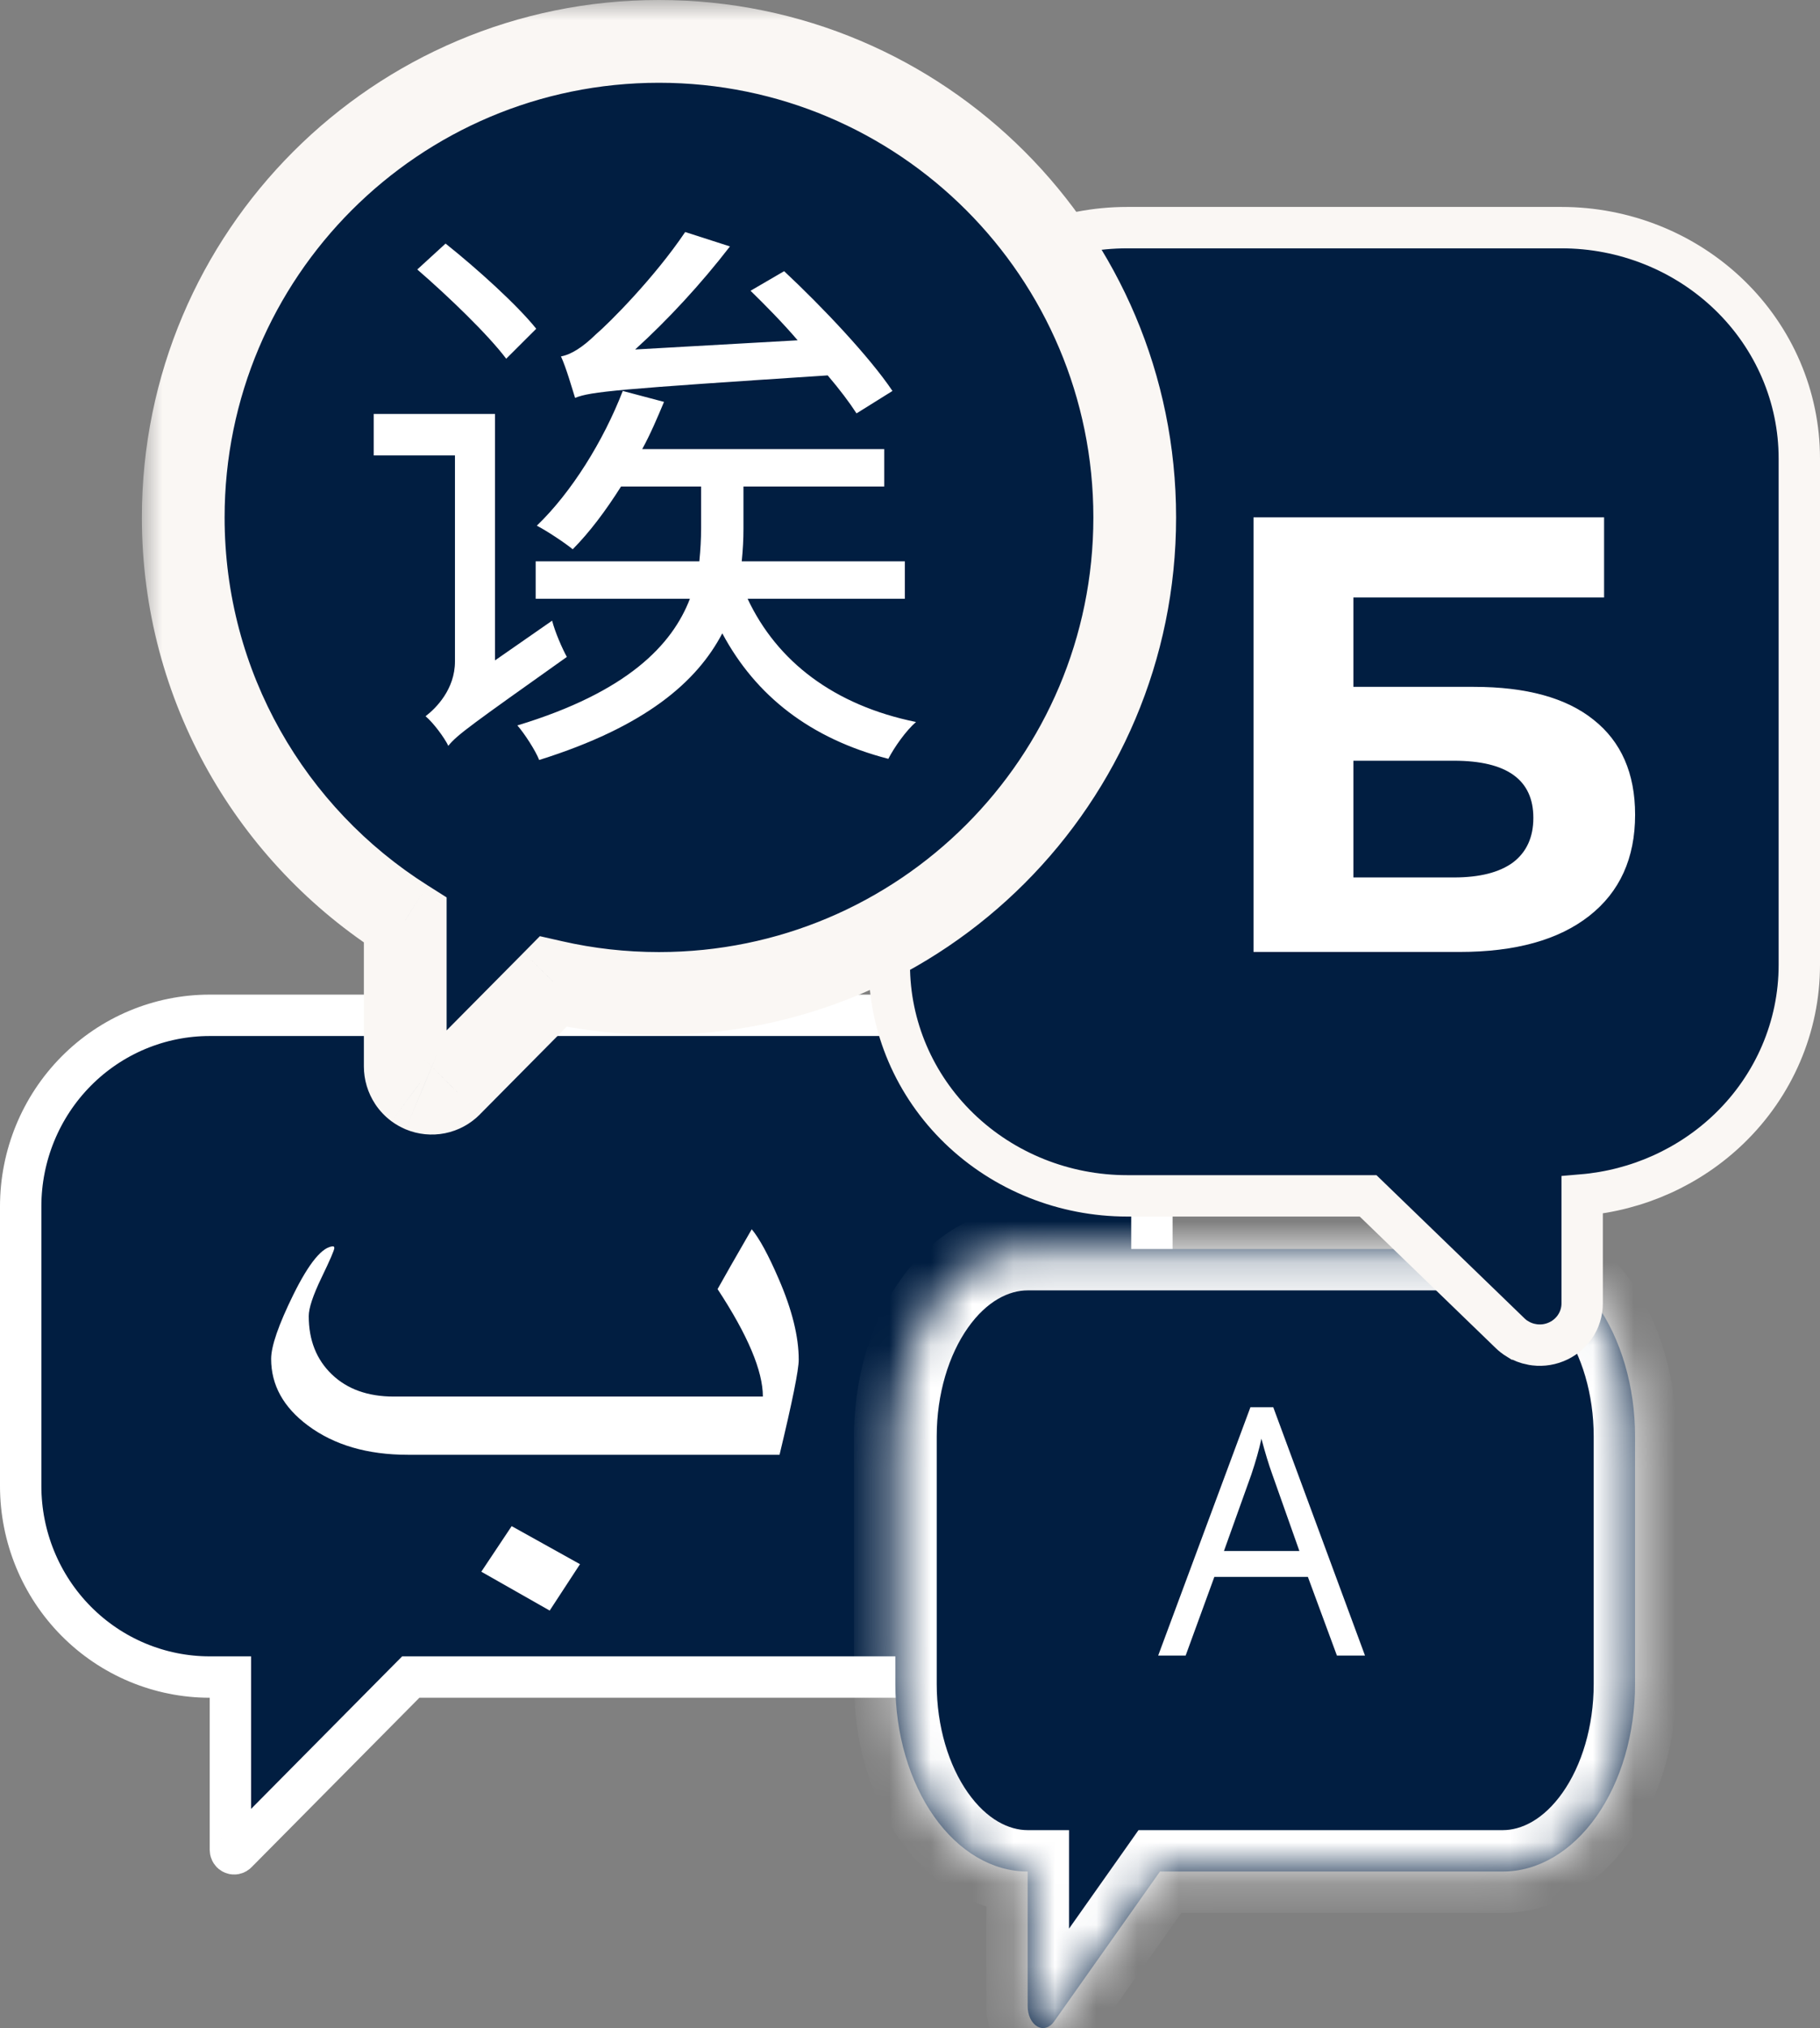 <svg width="44" height="49" viewBox="0 0 44 49" fill="none" xmlns="http://www.w3.org/2000/svg">
<rect x="0" y="0" width="44" height="49" fill="#808080" stroke="none"/>
<path d="M10.139 40.519H9.931L9.784 40.667L5.724 44.764L5.724 44.764C5.711 44.777 5.695 44.786 5.678 44.789C5.661 44.792 5.644 44.791 5.628 44.784C5.611 44.777 5.597 44.766 5.586 44.749C5.576 44.733 5.57 44.714 5.57 44.694V44.694V41.019V40.519H5.07C3.859 40.519 2.697 40.033 1.84 39.168C0.983 38.303 0.5 37.128 0.5 35.903V29.147C0.5 27.922 0.983 26.747 1.84 25.882C2.697 25.017 3.859 24.531 5.07 24.531H23.278C24.488 24.531 25.65 25.017 26.508 25.882C27.365 26.747 27.848 27.922 27.848 29.147V35.903C27.848 37.128 27.365 38.303 26.508 39.168C25.65 40.033 24.488 40.519 23.278 40.519H10.139Z" fill="#011E41" stroke="white"/>
<mask id="path-2-inside-1_1383_5608" fill="white">
<path d="M36.331 45.218H28.043L25.481 48.845C25.429 48.919 25.363 48.969 25.29 48.99C25.218 49.01 25.143 49 25.075 48.96C25.007 48.92 24.948 48.852 24.907 48.765C24.866 48.678 24.845 48.576 24.845 48.471V45.218C23.996 45.218 23.183 44.74 22.583 43.891C21.983 43.041 21.646 41.889 21.646 40.688L21.646 34.706C21.646 33.505 21.983 32.353 22.583 31.503C23.183 30.654 23.996 30.177 24.845 30.177H36.331C37.179 30.177 37.992 30.654 38.592 31.503C39.192 32.353 39.529 33.505 39.529 34.706V40.688C39.529 41.889 39.192 43.041 38.592 43.891C37.992 44.74 37.179 45.218 36.331 45.218Z"/>
</mask>
<path d="M36.331 45.218H28.043L25.481 48.845C25.429 48.919 25.363 48.969 25.29 48.99C25.218 49.01 25.143 49 25.075 48.96C25.007 48.92 24.948 48.852 24.907 48.765C24.866 48.678 24.845 48.576 24.845 48.471V45.218C23.996 45.218 23.183 44.74 22.583 43.891C21.983 43.041 21.646 41.889 21.646 40.688L21.646 34.706C21.646 33.505 21.983 32.353 22.583 31.503C23.183 30.654 23.996 30.177 24.845 30.177H36.331C37.179 30.177 37.992 30.654 38.592 31.503C39.192 32.353 39.529 33.505 39.529 34.706V40.688C39.529 41.889 39.192 43.041 38.592 43.891C37.992 44.74 37.179 45.218 36.331 45.218Z" fill="#011E41"/>
<path d="M36.331 45.218L36.331 46.218L36.331 45.218ZM28.043 45.218V44.218H27.524L27.226 44.641L28.043 45.218ZM25.481 48.845L24.665 48.269L24.665 48.269L25.481 48.845ZM24.845 48.471L25.845 48.472V48.471H24.845ZM24.845 45.218H25.845V44.218L24.845 44.218L24.845 45.218ZM21.646 40.688H20.646H21.646ZM21.646 34.706H22.646H21.646ZM24.845 30.177V29.177V30.177ZM36.331 44.218H28.043V46.218H36.331V44.218ZM27.226 44.641L24.665 48.269L26.298 49.422L28.859 45.794L27.226 44.641ZM24.665 48.269C24.717 48.195 24.828 48.081 25.019 48.027L25.562 49.952C25.897 49.858 26.142 49.644 26.298 49.422L24.665 48.269ZM25.019 48.027C25.223 47.97 25.428 48.008 25.581 48.097L24.569 49.822C24.858 49.992 25.213 50.051 25.562 49.952L25.019 48.027ZM25.581 48.097C25.721 48.179 25.786 48.283 25.812 48.339L24.003 49.192C24.111 49.421 24.293 49.66 24.569 49.822L25.581 48.097ZM25.812 48.339C25.839 48.396 25.845 48.442 25.845 48.472L23.845 48.471C23.845 48.71 23.894 48.96 24.003 49.192L25.812 48.339ZM25.845 48.471V45.218H23.845V48.471H25.845ZM24.845 44.218C24.396 44.218 23.86 43.966 23.4 43.314L21.766 44.468C22.506 45.515 23.596 46.218 24.845 46.218L24.845 44.218ZM23.4 43.314C22.937 42.658 22.646 41.716 22.646 40.688H20.646C20.646 42.062 21.03 43.424 21.766 44.468L23.4 43.314ZM22.646 40.688L22.646 34.706L20.646 34.706L20.646 40.688L22.646 40.688ZM22.646 34.706C22.646 33.678 22.937 32.736 23.4 32.08L21.766 30.927C21.03 31.97 20.646 33.332 20.646 34.706H22.646ZM23.4 32.08C23.86 31.428 24.396 31.177 24.845 31.177V29.177C23.596 29.177 22.506 29.879 21.766 30.927L23.4 32.08ZM24.845 31.177H36.331V29.177H24.845V31.177ZM36.331 31.177C36.779 31.177 37.315 31.428 37.775 32.08L39.409 30.927C38.67 29.879 37.579 29.177 36.331 29.177V31.177ZM37.775 32.08C38.238 32.736 38.529 33.678 38.529 34.706H40.529C40.529 33.332 40.146 31.97 39.409 30.927L37.775 32.08ZM38.529 34.706V40.688H40.529V34.706H38.529ZM38.529 40.688C38.529 41.716 38.238 42.658 37.775 43.314L39.409 44.468C40.146 43.424 40.529 42.062 40.529 40.688H38.529ZM37.775 43.314C37.315 43.966 36.779 44.218 36.331 44.218L36.331 46.218C37.579 46.218 38.67 45.515 39.409 44.468L37.775 43.314Z" fill="white" mask="url(#path-2-inside-1_1383_5608)"/>
<path d="M23.19 27.265L23.19 27.265C24.27 28.309 25.73 28.893 27.25 28.893H33.075L36.506 32.21C36.562 32.265 36.624 32.312 36.689 32.352L36.69 32.352C36.794 32.414 36.908 32.458 37.028 32.481L37.029 32.481C37.224 32.519 37.426 32.5 37.612 32.425C37.797 32.351 37.958 32.225 38.073 32.058C38.188 31.892 38.25 31.695 38.25 31.492V28.872C39.587 28.759 40.849 28.194 41.81 27.265L41.81 27.265C42.89 26.221 43.5 24.801 43.5 23.316V11.077C43.5 9.592 42.89 8.172 41.81 7.128L41.81 7.128C40.73 6.084 39.27 5.5 37.75 5.5H31.722H27.25C25.73 5.5 24.27 6.084 23.19 7.128L23.19 7.128C22.11 8.172 21.5 9.592 21.5 11.077V23.316C21.5 24.801 22.11 26.221 23.19 27.265Z" fill="#011E41" stroke="#FAF7F4"/>
<mask id="path-5-outside-2_1383_5608" maskUnits="userSpaceOnUse" x="3.43" y="0" width="26" height="28" fill="black">
<rect fill="white" x="3.43" width="26" height="28"/>
<path fill-rule="evenodd" clip-rule="evenodd" d="M15.931 24.003C22.283 24.003 27.433 18.854 27.433 12.502C27.433 6.149 22.283 1 15.931 1C9.579 1 4.43 6.149 4.43 12.502C4.43 16.599 6.572 20.195 9.797 22.233V25.766C9.797 25.893 9.835 26.018 9.905 26.125C9.947 26.188 10 26.243 10.06 26.288C10.101 26.318 10.145 26.343 10.192 26.362C10.309 26.412 10.438 26.424 10.562 26.399C10.686 26.374 10.8 26.313 10.89 26.222L13.372 23.717C14.195 23.904 15.052 24.003 15.931 24.003Z"/>
</mask>
<path fill-rule="evenodd" clip-rule="evenodd" d="M15.931 24.003C22.283 24.003 27.433 18.854 27.433 12.502C27.433 6.149 22.283 1 15.931 1C9.579 1 4.43 6.149 4.43 12.502C4.43 16.599 6.572 20.195 9.797 22.233V25.766C9.797 25.893 9.835 26.018 9.905 26.125C9.947 26.188 10 26.243 10.06 26.288C10.101 26.318 10.145 26.343 10.192 26.362C10.309 26.412 10.438 26.424 10.562 26.399C10.686 26.374 10.8 26.313 10.89 26.222L13.372 23.717C14.195 23.904 15.052 24.003 15.931 24.003Z" fill="#011E41"/>
<path d="M9.797 22.233H10.797V21.682L10.331 21.387L9.797 22.233ZM9.905 26.125L9.071 26.676L9.072 26.678L9.905 26.125ZM10.06 26.288L9.467 27.093L9.469 27.094L10.06 26.288ZM10.192 26.362L10.579 25.44L10.578 25.44L10.192 26.362ZM10.562 26.399L10.366 25.419L10.366 25.419L10.562 26.399ZM10.89 26.222L10.18 25.518L10.179 25.519L10.89 26.222ZM13.372 23.717L13.594 22.742L13.052 22.619L12.662 23.014L13.372 23.717ZM26.433 12.502C26.433 18.301 21.731 23.003 15.931 23.003V25.003C22.836 25.003 28.433 19.406 28.433 12.502H26.433ZM15.931 2C21.731 2 26.433 6.702 26.433 12.502H28.433C28.433 5.597 22.836 0 15.931 0V2ZM5.43 12.502C5.43 6.702 10.131 2 15.931 2V0C9.027 0 3.43 5.597 3.43 12.502H5.43ZM10.331 21.387C7.384 19.525 5.43 16.241 5.43 12.502H3.43C3.43 16.956 5.76 20.865 9.263 23.078L10.331 21.387ZM8.797 22.233V25.766H10.797V22.233H8.797ZM8.797 25.766C8.797 26.09 8.893 26.406 9.071 26.676L10.74 25.574C10.777 25.631 10.797 25.697 10.797 25.766H8.797ZM9.072 26.678C9.179 26.839 9.313 26.979 9.467 27.093L10.653 25.483C10.687 25.507 10.716 25.537 10.738 25.572L9.072 26.678ZM9.469 27.094C9.572 27.17 9.686 27.234 9.806 27.285L10.578 25.44C10.605 25.451 10.63 25.465 10.652 25.482L9.469 27.094ZM9.806 27.285C10.107 27.411 10.439 27.444 10.759 27.38L10.366 25.419C10.437 25.404 10.511 25.412 10.579 25.44L9.806 27.285ZM10.759 27.38C11.079 27.316 11.372 27.157 11.601 26.926L10.179 25.519C10.229 25.469 10.293 25.433 10.366 25.419L10.759 27.38ZM11.6 26.926L14.082 24.421L12.662 23.014L10.18 25.518L11.6 26.926ZM15.931 23.003C15.127 23.003 14.344 22.913 13.594 22.742L13.15 24.692C14.046 24.896 14.977 25.003 15.931 25.003V23.003Z" fill="#FAF7F4" mask="url(#path-5-outside-2_1383_5608)"/>
<path d="M21.576 9.446C21.035 8.639 19.896 7.429 18.957 6.552L18.145 7.025C18.501 7.373 18.914 7.79 19.284 8.222L15.355 8.444C16.138 7.735 16.95 6.858 17.647 5.954L16.565 5.606C15.825 6.705 14.729 7.804 14.402 8.082C14.088 8.389 13.804 8.569 13.562 8.611C13.69 8.889 13.832 9.39 13.903 9.613C14.288 9.46 14.9 9.404 20.01 9.07C20.295 9.404 20.537 9.724 20.707 9.988L21.576 9.446ZM12.964 7.943C12.508 7.373 11.54 6.497 10.772 5.885L10.088 6.511C10.843 7.164 11.797 8.082 12.238 8.667L12.964 7.943ZM11.967 15.956V10.002H9.035V11.004H10.999V15.983C10.999 16.651 10.544 17.11 10.288 17.305C10.473 17.458 10.743 17.82 10.843 18.028V18.014C11.056 17.75 11.412 17.5 13.704 15.872C13.59 15.664 13.419 15.274 13.348 14.996L11.967 15.956ZM21.875 14.467V13.563H17.932C17.96 13.285 17.974 13.034 17.974 12.77V11.755H21.377V10.851H15.526C15.725 10.489 15.896 10.085 16.053 9.71L15.056 9.446C14.587 10.656 13.818 11.894 12.978 12.701C13.22 12.826 13.661 13.118 13.846 13.271C14.259 12.854 14.644 12.339 15.014 11.755H16.95V12.756C16.95 13.021 16.935 13.285 16.907 13.563H12.95V14.467H16.679C16.252 15.58 15.17 16.721 12.508 17.527C12.679 17.722 12.95 18.14 13.035 18.362C15.611 17.555 16.85 16.47 17.462 15.302C18.273 16.818 19.597 17.848 21.476 18.334C21.619 18.056 21.903 17.653 22.145 17.444C20.167 17.041 18.786 15.983 18.074 14.467H21.875Z" fill="white"/>
<path d="M19.31 32.851C19.31 33.1 19.155 33.866 18.846 35.149H9.86C8.882 35.149 8.076 34.913 7.443 34.441C6.851 34 6.555 33.464 6.555 32.832C6.555 32.526 6.734 32.008 7.092 31.28C7.477 30.502 7.801 30.112 8.063 30.112C8.076 30.125 8.083 30.138 8.083 30.151C8.083 30.202 7.98 30.441 7.773 30.869C7.567 31.297 7.464 31.606 7.464 31.798C7.464 32.379 7.65 32.848 8.021 33.205C8.393 33.563 8.892 33.742 9.519 33.742H18.443C18.443 33.122 18.078 32.257 17.348 31.146C17.5 30.872 17.775 30.39 18.174 29.7C18.36 29.924 18.577 30.323 18.825 30.898C19.149 31.644 19.31 32.296 19.31 32.851ZM14.022 37.792L13.289 38.913L11.636 37.974L12.37 36.873L14.022 37.792Z" fill="white"/>
<path d="M32.321 40L31.619 38.099H29.358L28.664 40H28L30.23 34H30.782L33 40H32.321ZM31.414 37.474L30.759 35.623C30.674 35.388 30.586 35.101 30.496 34.76C30.44 35.022 30.358 35.309 30.253 35.623L29.59 37.474H31.414Z" fill="white"/>
<path d="M30.305 12.5H38.78V14.435H32.72V16.595H35.63C36.9 16.595 37.865 16.86 38.525 17.39C39.195 17.92 39.53 18.685 39.53 19.685C39.53 20.735 39.16 21.55 38.42 22.13C37.68 22.71 36.635 23 35.285 23H30.305V12.5ZM35.15 21.2C35.77 21.2 36.245 21.08 36.575 20.84C36.905 20.59 37.07 20.23 37.07 19.76C37.07 18.84 36.43 18.38 35.15 18.38H32.72V21.2H35.15Z" fill="white"/>
</svg>
